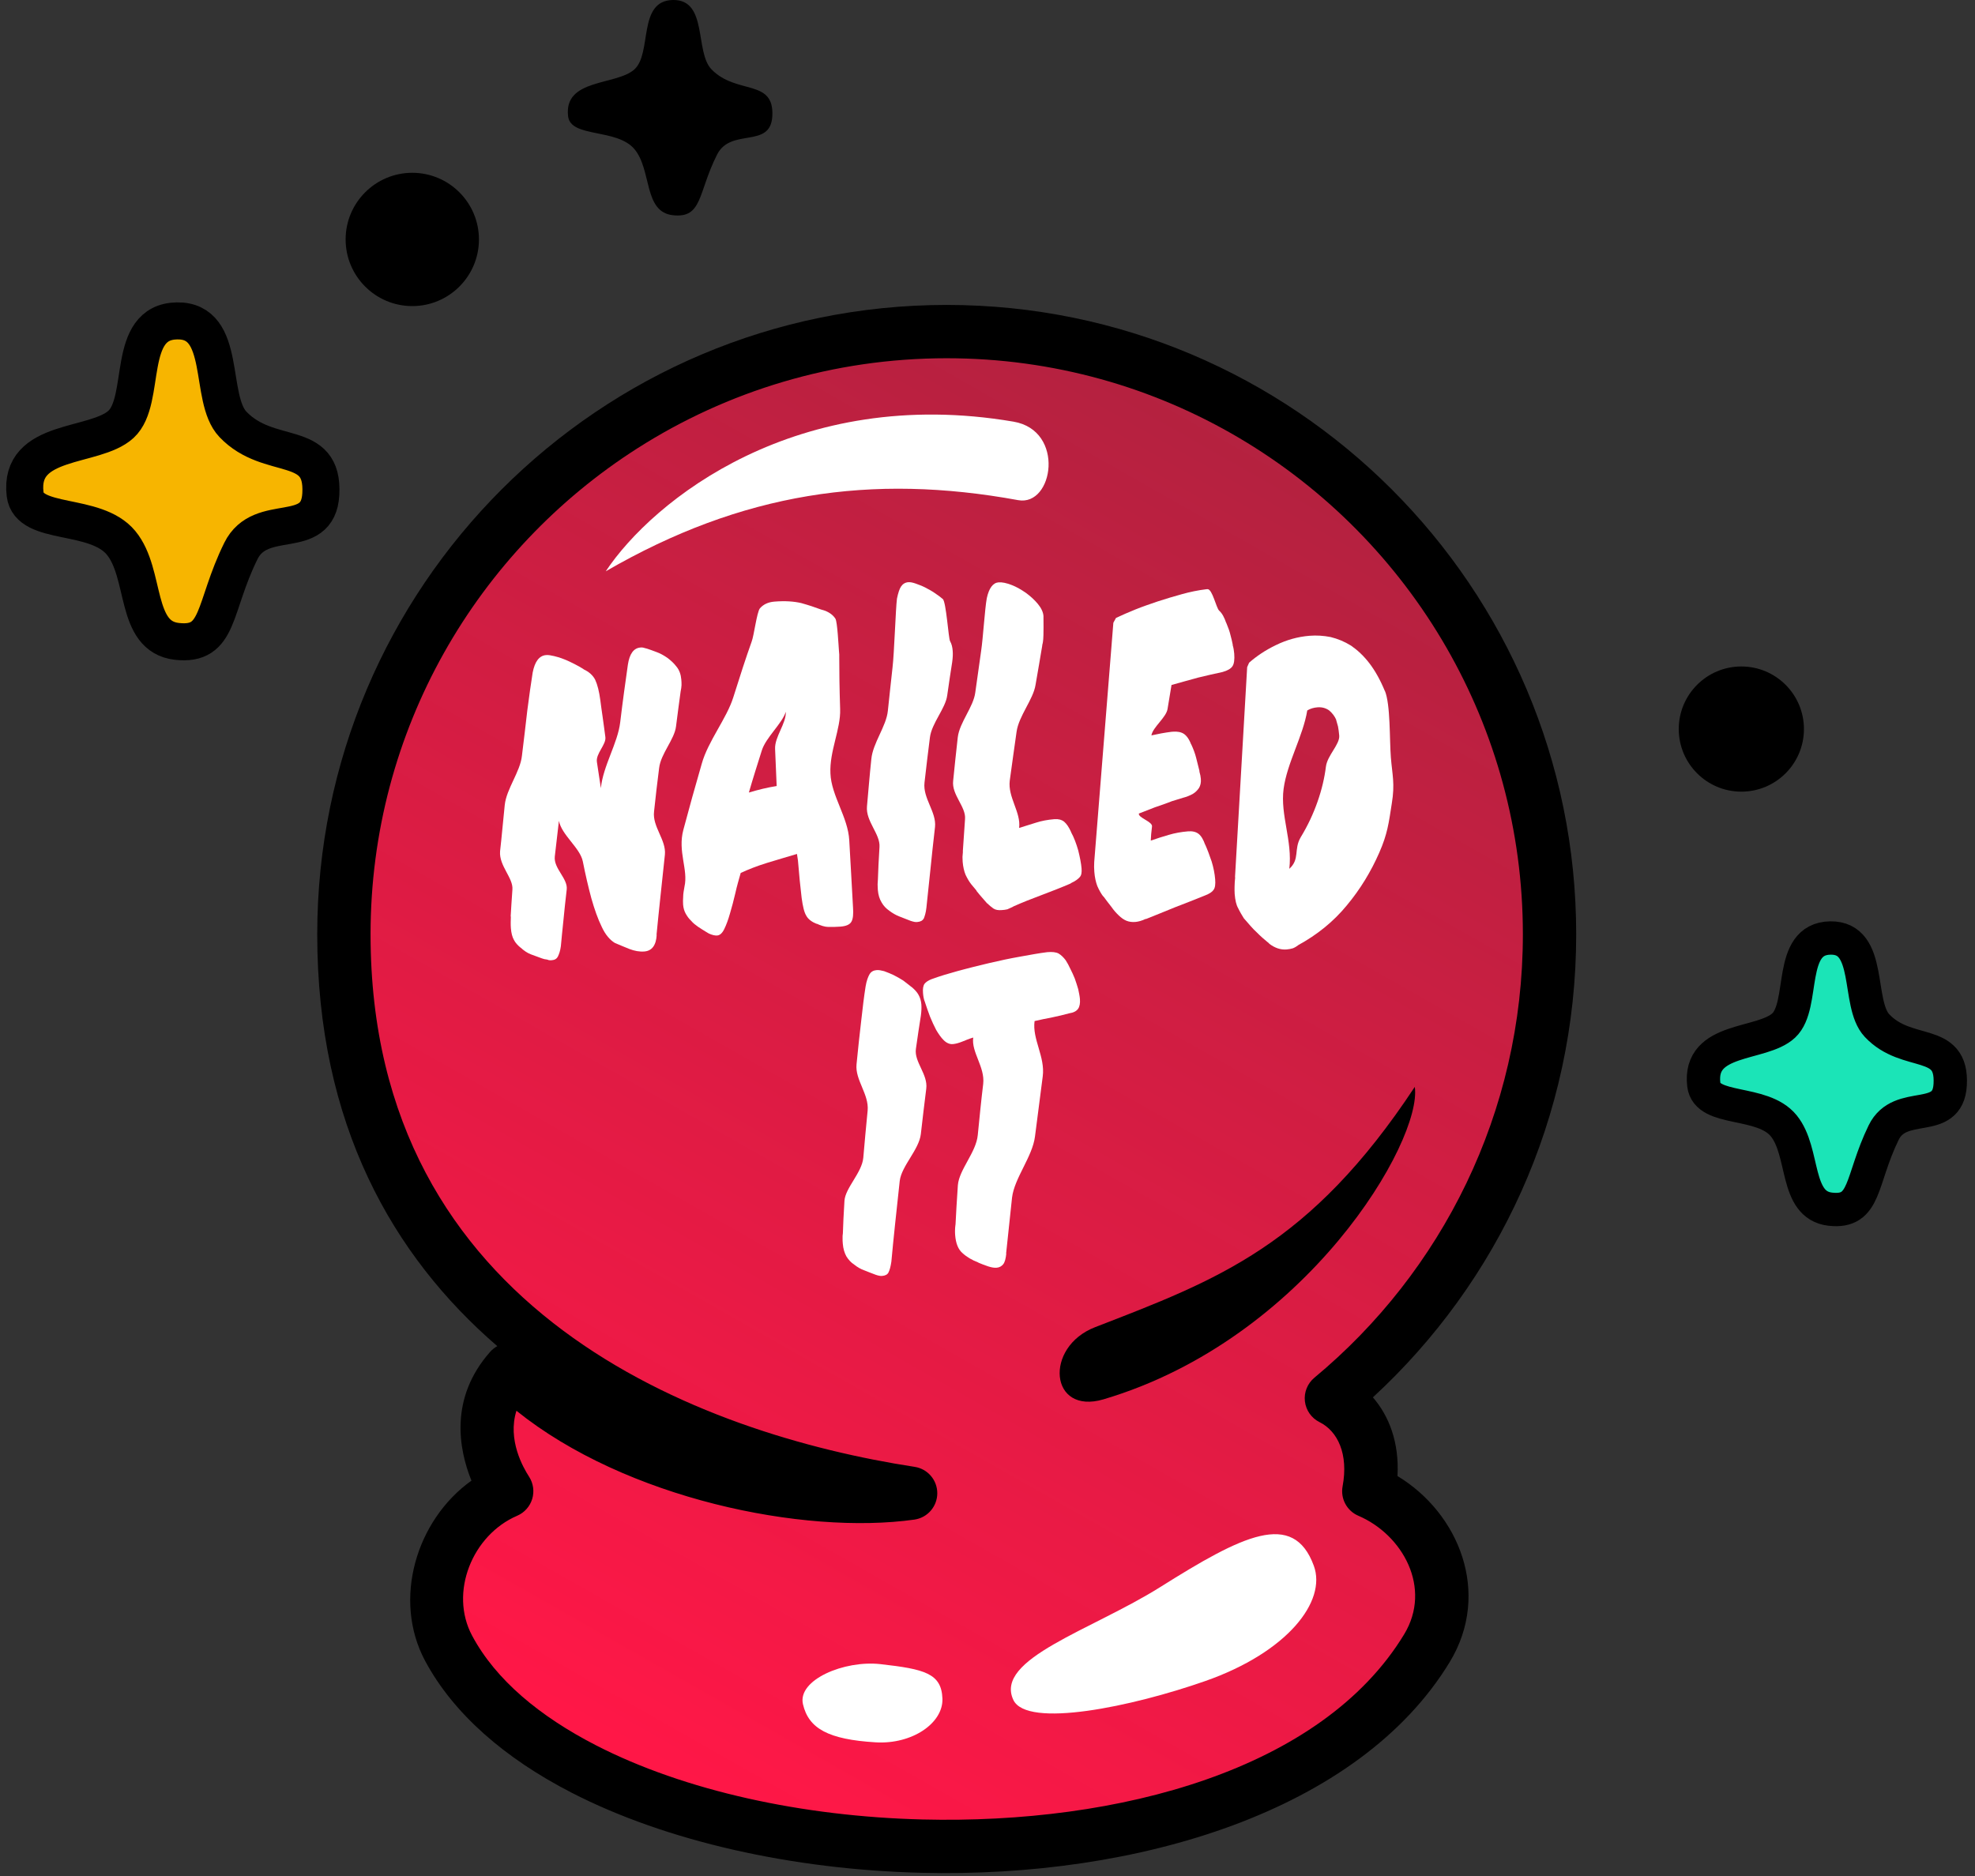 <?xml version="1.0" encoding="UTF-8"?>
<svg width="80px" height="76px" viewBox="0 0 80 76" version="1.1" xmlns="http://www.w3.org/2000/svg" xmlns:xlink="http://www.w3.org/1999/xlink">
    <rect x="0" y="0" width="80" height="76" fill="#333333" stroke="none"/>
    <!-- Generator: Sketch 62 (91390) - https://sketch.com -->
    <title>logo-2</title>
    <desc>Created with Sketch.</desc>
    <defs>
        <linearGradient x1="30.966%" y1="91.118%" x2="68.372%" y2="2.66%" id="linearGradient-1">
            <stop stop-color="#FF1747" offset="0%"></stop>
            <stop stop-color="#FF1747" stop-opacity="0.628" offset="100%"></stop>
        </linearGradient>
    </defs>
    <g id="Page-1" stroke="none" stroke-width="1" fill="none" fill-rule="evenodd">
        <g id="mockup" transform="translate(-93, -30)">
            <g id="header" transform="translate(0, 30)">
                <g id="logo-2" transform="translate(94, 0)">
                    <path d="M35.886,60.492 C26.881,59.108 12.93,53.897 12.93,37.851 C12.93,24.374 23.871,13.433 37.347,13.433 C50.824,13.433 61.766,24.374 61.766,37.851 C61.766,45.406 58.327,52.164 52.93,56.645 C54.007,57.182 54.805,58.485 54.445,60.412 C56.817,61.427 58.298,64.302 56.799,66.772 C49.802,78.298 22.44,76.628 17.17,66.772 C15.948,64.486 17.152,61.427 19.524,60.412 C19.114,59.777 17.891,57.479 19.663,55.482 C23.705,59.475 31.302,61.137 35.886,60.492 Z" id="Fill-1" fill="url(#linearGradient-1)"></path>
                    <path d="M19.144,54.535 C14.917,50.887 11.85,45.558 11.85,37.851 C11.85,23.778 23.275,12.353 37.347,12.353 C51.419,12.353 62.846,23.778 62.846,37.851 C62.846,45.267 59.672,51.948 54.611,56.609 C55.263,57.363 55.683,58.433 55.607,59.797 C58.091,61.296 59.421,64.534 57.723,67.332 C54.053,73.377 45.093,76.089 36.31,75.87 C31.114,75.74 26,74.604 22.15,72.623 C19.45,71.235 17.364,69.425 16.218,67.281 C14.893,64.802 15.858,61.58 18.097,59.983 C17.578,58.705 17.2,56.632 18.855,54.765 C18.939,54.671 19.036,54.594 19.144,54.535 Z M19.919,57.152 C19.547,58.332 20.194,59.458 20.432,59.825 C20.604,60.093 20.65,60.423 20.557,60.727 C20.464,61.032 20.241,61.279 19.95,61.405 C18.134,62.182 17.188,64.513 18.123,66.262 C19.084,68.061 20.873,69.538 23.137,70.703 C26.732,72.551 31.512,73.589 36.364,73.71 C44.329,73.909 52.548,71.693 55.876,66.211 C57.015,64.335 55.823,62.176 54.02,61.405 C53.555,61.206 53.291,60.711 53.384,60.213 C53.628,58.902 53.183,57.977 52.448,57.612 C52.121,57.449 51.899,57.132 51.857,56.77 C51.815,56.407 51.959,56.048 52.24,55.814 C57.399,51.531 60.686,45.072 60.686,37.851 C60.686,33.623 59.559,29.657 57.59,26.235 C53.56,19.232 46.001,14.513 37.347,14.513 C32.742,14.513 28.447,15.85 24.828,18.156 C18.326,22.3 14.01,29.575 14.01,37.851 C14.01,53.199 27.437,58.1 36.05,59.425 C36.579,59.506 36.969,59.963 36.966,60.499 C36.962,61.035 36.567,61.487 36.036,61.562 C31.554,62.192 24.352,60.719 19.919,57.152 Z" id="Fill-2" fill="#000000"></path>
                    <path d="M26.259,0 C27.683,-0.023 27.132,2.106 27.824,2.814 C28.842,3.853 30.373,3.174 30.283,4.714 C30.206,6.038 28.606,5.16 28.048,6.26 C27.263,7.806 27.466,8.85 26.259,8.719 C25.053,8.588 25.413,6.881 24.694,6.036 C23.975,5.191 22.119,5.592 22.012,4.714 C21.824,3.173 23.96,3.47 24.694,2.814 C25.428,2.157 24.811,0.024 26.259,0 Z" id="Fill-3" fill="#000000"></path>
                    <path d="M15.7,7 C17.19,7 18.4,8.21 18.4,9.7 C18.4,11.19 17.19,12.4 15.7,12.4 C14.21,12.4 13,11.19 13,9.7 C13,8.21 14.21,7 15.7,7 Z" id="Fill-4" fill="#000000"></path>
                    <path d="M69.535,27 C70.935,27 72.071,28.136 72.071,29.535 C72.071,30.935 70.935,32.071 69.535,32.071 C68.136,32.071 67,30.935 67,29.535 C67,28.136 68.136,27 69.535,27 Z" id="Fill-5" fill="#000000"></path>
                    <path d="M73.14,38 C74.857,37.971 74.192,40.653 75.028,41.545 C76.256,42.855 78.104,41.999 77.995,43.939 C77.902,45.607 75.971,44.501 75.298,45.887 C74.351,47.836 74.596,49.151 73.14,48.986 C71.684,48.821 72.119,46.67 71.251,45.606 C70.384,44.541 68.143,45.046 68.014,43.939 C67.787,41.998 70.365,42.373 71.251,41.545 C72.137,40.717 71.393,38.03 73.14,38 Z" id="Stroke-7" stroke="#000000" stroke-width="1.35" fill="#1BE4B7" stroke-linecap="round" stroke-linejoin="round"></path>
                    <path d="M6.168,13 C8.229,12.965 7.431,16.136 8.434,17.19 C9.907,18.738 12.124,17.725 11.995,20.019 C11.883,21.99 9.566,20.683 8.757,22.322 C7.621,24.624 7.915,26.179 6.168,25.984 C4.42,25.788 4.942,23.247 3.902,21.989 C2.86,20.73 0.172,21.327 0.017,20.019 C-0.255,17.725 2.838,18.168 3.902,17.19 C4.965,16.212 4.071,13.036 6.168,13 Z" id="Stroke-9" stroke="#000000" stroke-width="1.5" fill="#F7B500" stroke-linecap="round" stroke-linejoin="round"></path>
                    <path d="M23.317,28.366 C23.269,28.009 23.2,27.734 23.11,27.541 C23.02,27.361 22.858,27.214 22.633,27.112 L22.643,27.111 C22.534,27.04 22.406,26.97 22.269,26.9 C22.131,26.831 21.994,26.762 21.849,26.707 C21.713,26.651 21.578,26.609 21.444,26.579 C21.319,26.549 21.214,26.531 21.121,26.538 C20.84,26.561 20.662,26.802 20.576,27.25 C20.507,27.683 20.435,28.196 20.36,28.776 C20.293,29.356 20.221,29.976 20.141,30.623 C20.07,31.27 19.514,31.956 19.445,32.615 C19.375,33.275 19.323,33.907 19.256,34.487 C19.21,35.078 19.794,35.566 19.756,36.036 C19.719,36.507 19.702,36.882 19.685,37.137 L19.693,37.123 C19.688,37.297 19.682,37.458 19.694,37.604 C19.71,37.803 19.751,37.96 19.816,38.075 C19.872,38.19 19.975,38.302 20.096,38.399 L20.086,38.387 C20.218,38.51 20.357,38.605 20.502,38.661 C20.657,38.715 20.803,38.77 20.948,38.825 L21.054,38.857 C21.121,38.865 21.178,38.874 21.227,38.896 C21.274,38.906 21.312,38.903 21.349,38.9 C21.471,38.89 21.551,38.844 21.6,38.746 C21.649,38.649 21.694,38.512 21.718,38.336 C21.749,38.026 21.778,37.677 21.822,37.286 C21.856,36.896 21.907,36.478 21.956,36.033 C22.005,35.589 21.418,35.182 21.473,34.697 C21.529,34.225 21.585,33.74 21.64,33.254 C21.752,33.833 22.498,34.347 22.608,34.899 C22.718,35.452 22.834,35.95 22.954,36.394 C23.084,36.851 23.218,37.228 23.375,37.549 C23.523,37.871 23.71,38.083 23.907,38.201 C24.101,38.279 24.297,38.37 24.5,38.447 C24.704,38.524 24.904,38.562 25.101,38.546 C25.409,38.521 25.579,38.294 25.601,37.865 L25.593,37.879 C25.639,37.408 25.691,36.883 25.751,36.33 C25.81,35.778 25.868,35.213 25.933,34.62 C25.989,34.028 25.419,33.486 25.493,32.879 C25.557,32.273 25.624,31.693 25.699,31.113 C25.766,30.533 26.321,29.955 26.383,29.429 C26.453,28.902 26.509,28.431 26.57,28.012 C26.59,27.916 26.603,27.835 26.606,27.755 C26.609,27.675 26.602,27.595 26.597,27.529 C26.581,27.33 26.519,27.148 26.405,27.01 C26.3,26.871 26.168,26.748 26.018,26.64 C25.879,26.545 25.731,26.463 25.576,26.409 C25.431,26.353 25.305,26.31 25.209,26.278 C25.152,26.269 25.103,26.246 25.055,26.237 C25.016,26.226 24.979,26.229 24.942,26.232 C24.671,26.254 24.501,26.481 24.433,26.927 C24.331,27.643 24.223,28.413 24.122,29.263 C24.021,30.112 23.427,31.028 23.339,31.93 C23.282,31.574 23.236,31.23 23.179,30.874 C23.123,30.531 23.564,30.162 23.521,29.858 C23.478,29.555 23.445,29.264 23.406,29.013 C23.367,28.762 23.34,28.537 23.317,28.366 Z" id="Fill-10" fill="#FFFFFF"></path>
                    <path d="M31.471,36.37 C31.519,36.726 31.575,36.962 31.662,37.102 C31.739,37.243 31.889,37.351 32.083,37.429 L32.073,37.417 C32.248,37.496 32.403,37.55 32.553,37.552 C32.704,37.553 32.873,37.553 33.041,37.539 C33.275,37.521 33.42,37.456 33.486,37.343 C33.553,37.231 33.574,37.029 33.552,36.75 C33.502,35.9 33.458,34.995 33.401,34.052 C33.354,33.107 32.673,32.24 32.638,31.335 C32.594,30.43 33.059,29.538 33.031,28.726 C33.004,27.913 32.995,27.22 32.995,26.632 L32.995,26.512 L32.983,26.366 C32.965,26.14 32.919,25.209 32.842,25.069 C32.755,24.929 32.615,24.82 32.421,24.742 L32.247,24.689 C32.014,24.601 31.754,24.515 31.456,24.432 C31.159,24.362 30.799,24.337 30.369,24.372 C30.108,24.393 29.918,24.488 29.78,24.646 C29.653,24.816 29.54,25.76 29.446,25.995 C29.216,26.641 28.975,27.381 28.705,28.244 C28.436,29.107 27.682,30.022 27.426,30.938 C27.161,31.854 26.912,32.742 26.681,33.615 C26.442,34.502 26.886,35.228 26.725,35.922 C26.699,36.071 26.673,36.206 26.673,36.327 C26.664,36.448 26.663,36.554 26.67,36.647 C26.682,36.793 26.719,36.91 26.775,37.013 C26.84,37.128 26.904,37.216 26.995,37.302 C27.079,37.403 27.178,37.475 27.278,37.547 C27.387,37.618 27.497,37.69 27.595,37.748 L27.714,37.819 C27.841,37.876 27.956,37.906 28.049,37.899 C28.161,37.89 28.258,37.802 28.338,37.636 C28.419,37.469 28.497,37.262 28.57,37.003 C28.644,36.756 28.716,36.483 28.786,36.184 C28.848,35.899 28.93,35.625 29.003,35.365 C29.311,35.221 29.657,35.086 30.061,34.96 C30.455,34.835 30.869,34.722 31.282,34.595 L31.322,34.859 C31.368,35.43 31.418,35.933 31.471,36.37 Z M30.83,28.835 C30.85,29.315 30.375,29.847 30.396,30.339 C30.417,30.832 30.438,31.338 30.46,31.843 C30.265,31.872 30.08,31.914 29.896,31.955 C29.711,31.997 29.527,32.052 29.334,32.107 C29.503,31.519 29.684,30.957 29.856,30.409 C30.021,29.875 30.681,29.315 30.83,28.835 Z" id="Fill-11" fill="#FFFFFF"></path>
                    <path d="M37.197,24.274 C37.096,24.189 36.986,24.104 36.857,24.021 C36.738,23.937 36.6,23.868 36.473,23.798 C36.335,23.729 36.21,23.686 36.093,23.642 C35.968,23.598 35.872,23.579 35.788,23.586 C35.666,23.596 35.568,23.657 35.501,23.756 C35.433,23.855 35.381,24.019 35.333,24.25 C35.28,24.642 35.221,26.489 35.153,27.042 C35.094,27.595 35.027,28.174 34.964,28.794 C34.902,29.426 34.354,30.098 34.294,30.757 C34.224,31.417 34.173,32.062 34.118,32.668 C34.063,33.273 34.659,33.786 34.625,34.31 C34.592,34.833 34.571,35.275 34.561,35.623 C34.558,35.704 34.554,35.771 34.549,35.825 C34.554,35.891 34.55,35.958 34.558,36.051 C34.574,36.25 34.625,36.42 34.711,36.56 C34.789,36.7 34.901,36.811 35.021,36.895 C35.15,36.992 35.289,37.074 35.434,37.129 C35.589,37.184 35.735,37.252 35.89,37.307 C35.948,37.329 36.005,37.337 36.044,37.348 C36.092,37.357 36.129,37.354 36.157,37.352 C36.288,37.341 36.369,37.295 36.419,37.211 C36.458,37.114 36.503,36.977 36.525,36.775 C36.574,36.33 36.627,35.819 36.685,35.253 C36.744,34.701 36.8,34.109 36.874,33.502 C36.938,32.896 36.376,32.34 36.448,31.706 C36.519,31.073 36.593,30.466 36.668,29.872 C36.743,29.292 37.298,28.7 37.368,28.174 C37.44,27.66 37.508,27.214 37.57,26.822 C37.594,26.647 37.601,26.499 37.59,26.366 C37.579,26.22 37.549,26.089 37.484,25.974 C37.419,25.873 37.328,24.384 37.187,24.262 L37.197,24.274 Z" id="Fill-12" fill="#FFFFFF"></path>
                    <path d="M42.379,35.777 C42.56,35.696 42.675,35.606 42.735,35.535 C42.805,35.463 42.823,35.341 42.81,35.182 C42.794,34.983 42.747,34.746 42.677,34.458 C42.599,34.184 42.503,33.924 42.382,33.707 L42.392,33.719 C42.301,33.513 42.205,33.374 42.104,33.288 C41.994,33.204 41.869,33.174 41.71,33.186 C41.439,33.208 41.189,33.255 40.969,33.326 C40.74,33.398 40.52,33.469 40.281,33.541 C40.362,32.907 39.815,32.297 39.902,31.622 C39.99,30.96 40.087,30.298 40.177,29.65 C40.266,29.002 40.852,28.341 40.946,27.745 C41.049,27.163 41.138,26.622 41.221,26.134 L41.213,26.148 C41.242,26.052 41.254,25.958 41.258,25.891 C41.271,25.823 41.273,25.022 41.267,24.955 C41.255,24.796 41.175,24.629 41.04,24.466 C40.905,24.303 40.743,24.156 40.563,24.023 C40.374,23.892 40.176,23.774 39.972,23.697 C39.769,23.62 39.596,23.58 39.447,23.592 C39.223,23.61 39.061,23.823 38.972,24.231 C38.892,24.651 38.82,25.859 38.74,26.386 C38.661,26.927 38.583,27.481 38.506,28.048 C38.432,28.641 37.87,29.261 37.796,29.867 C37.724,30.487 37.667,31.066 37.609,31.632 C37.541,32.198 38.135,32.685 38.09,33.183 C38.055,33.679 38.024,34.123 37.999,34.512 L38.006,34.485 C37.995,34.579 37.991,34.646 37.987,34.713 C37.992,34.78 37.988,34.847 37.994,34.913 C38.01,35.112 38.052,35.296 38.111,35.438 C38.179,35.579 38.256,35.72 38.349,35.833 L38.558,36.083 L38.548,36.084 C38.632,36.197 38.715,36.284 38.777,36.359 C38.85,36.447 38.922,36.521 38.995,36.609 L38.993,36.596 C39.076,36.683 39.156,36.743 39.236,36.803 C39.325,36.863 39.439,36.881 39.579,36.869 C39.654,36.863 39.72,36.858 39.803,36.838 C39.875,36.806 39.957,36.772 40.048,36.725 L40.038,36.726 C40.401,36.563 40.784,36.412 41.195,36.259 C41.596,36.107 41.989,35.955 42.37,35.791 L42.379,35.777 Z" id="Fill-13" fill="#FFFFFF"></path>
                    <path d="M44.098,25.228 L43.323,34.919 C43.315,35.053 43.316,35.187 43.327,35.319 C43.345,35.545 43.389,35.742 43.449,35.897 C43.517,36.052 43.594,36.193 43.689,36.319 L43.688,36.305 C43.814,36.469 43.92,36.621 44.024,36.746 C44.12,36.885 44.223,36.997 44.314,37.083 C44.416,37.182 44.516,37.254 44.623,37.299 C44.73,37.344 44.854,37.36 44.985,37.35 C45.106,37.34 45.254,37.302 45.416,37.222 L45.408,37.236 C45.791,37.085 46.191,36.919 46.601,36.753 C47.012,36.6 47.412,36.434 47.795,36.283 C47.978,36.215 48.094,36.139 48.153,36.055 C48.221,35.969 48.238,35.821 48.222,35.622 C48.204,35.396 48.155,35.146 48.079,34.899 C47.994,34.652 47.909,34.418 47.817,34.212 L47.818,34.225 C47.745,34.017 47.658,33.864 47.548,33.779 C47.437,33.695 47.294,33.666 47.126,33.679 C46.846,33.702 46.586,33.749 46.338,33.823 C46.09,33.896 45.852,33.969 45.614,34.054 C45.62,33.894 45.633,33.706 45.663,33.49 C45.703,33.286 45.098,33.134 45.131,32.958 C45.341,32.874 45.56,32.79 45.779,32.706 C45.999,32.635 46.227,32.55 46.455,32.464 L46.446,32.465 C46.601,32.413 46.758,32.373 46.914,32.321 C47.061,32.283 47.189,32.232 47.306,32.169 C47.414,32.107 47.501,32.02 47.568,31.921 C47.626,31.823 47.654,31.701 47.642,31.555 C47.636,31.475 47.618,31.37 47.579,31.239 L47.59,31.252 C47.547,31.068 47.495,30.886 47.452,30.702 C47.41,30.532 47.338,30.337 47.247,30.144 L47.248,30.157 C47.165,29.937 47.06,29.799 46.95,29.727 C46.841,29.656 46.689,29.628 46.511,29.642 L46.446,29.647 C46.176,29.682 45.907,29.731 45.639,29.792 C45.697,29.454 46.248,29.062 46.295,28.711 C46.353,28.373 46.402,28.048 46.454,27.75 C46.84,27.639 47.199,27.544 47.53,27.451 C47.871,27.37 48.203,27.29 48.518,27.225 C48.72,27.168 48.855,27.091 48.922,26.992 C48.989,26.893 49.013,26.717 48.994,26.479 C48.984,26.359 48.965,26.24 48.928,26.123 L48.938,26.136 C48.908,25.991 48.877,25.847 48.839,25.716 C48.809,25.585 48.749,25.416 48.668,25.223 L48.669,25.236 C48.594,25.015 48.506,24.848 48.384,24.738 C48.263,24.627 48.106,23.852 47.91,23.868 L47.864,23.871 C47.528,23.912 47.205,23.978 46.874,24.071 C46.542,24.164 46.221,24.257 45.9,24.363 C45.589,24.468 45.287,24.572 44.995,24.689 C44.713,24.805 44.44,24.92 44.205,25.033 L44.098,25.228 Z" id="Fill-14" fill="#FFFFFF"></path>
                    <path d="M49.518,27.027 L49.025,35.547 L49.033,35.533 C49.017,35.681 49.009,35.815 49.008,35.922 C49.007,36.029 49.005,36.123 49.012,36.216 C49.033,36.468 49.077,36.665 49.153,36.792 C49.22,36.934 49.296,37.061 49.383,37.201 C49.59,37.438 49.756,37.638 49.908,37.773 C50.052,37.922 50.223,38.068 50.415,38.227 L50.405,38.227 C50.645,38.409 50.877,38.484 51.12,38.464 C51.213,38.457 51.296,38.437 51.37,38.417 C51.452,38.384 51.524,38.338 51.586,38.293 L51.577,38.294 C52.351,37.871 53.014,37.337 53.553,36.68 C54.102,36.022 54.534,35.306 54.868,34.545 C55.202,33.783 55.252,33.352 55.376,32.554 C55.509,31.742 55.397,31.404 55.339,30.687 C55.281,29.958 55.327,28.538 55.095,27.983 L55.096,27.996 C54.909,27.544 54.701,27.173 54.47,26.871 C54.239,26.569 53.985,26.335 53.726,26.156 C53.459,25.99 53.187,25.879 52.899,25.808 C52.612,25.751 52.329,25.734 52.048,25.756 C51.563,25.795 51.112,25.925 50.687,26.132 C50.252,26.341 49.896,26.583 49.597,26.847 L49.518,27.027 Z M51.952,28.782 C52.078,28.705 52.216,28.667 52.365,28.655 C52.543,28.641 52.697,28.682 52.836,28.778 C52.967,28.888 53.062,29.014 53.13,29.168 L53.12,29.156 C53.146,29.247 53.172,29.339 53.198,29.43 C53.216,29.535 53.235,29.654 53.247,29.8 C53.275,30.158 52.766,30.6 52.708,31.058 C52.651,31.517 52.539,31.994 52.37,32.474 C52.202,32.955 51.978,33.441 51.687,33.918 C51.397,34.409 51.663,34.801 51.225,35.197 C51.36,34.065 50.853,33.023 50.994,31.957 C51.135,30.904 51.782,29.824 51.952,28.782 Z" id="Fill-15" fill="#FFFFFF"></path>
                    <path d="M35.926,39.988 C35.825,39.903 35.706,39.819 35.585,39.722 C35.456,39.639 35.328,39.569 35.191,39.499 C35.064,39.443 34.938,39.386 34.812,39.343 C34.697,39.312 34.592,39.294 34.517,39.3 C34.386,39.31 34.296,39.357 34.229,39.456 C34.162,39.568 34.1,39.734 34.062,39.964 C34,40.356 33.943,40.815 33.883,41.367 C33.815,41.92 33.758,42.499 33.695,43.118 C33.632,43.751 34.206,44.333 34.145,44.992 C34.076,45.652 34.024,46.297 33.969,46.902 C33.914,47.508 33.24,48.123 33.206,48.646 C33.173,49.17 33.152,49.612 33.142,49.96 C33.13,50.041 33.126,50.108 33.13,50.161 C33.126,50.228 33.132,50.295 33.139,50.388 C33.155,50.587 33.206,50.756 33.283,50.897 C33.37,51.037 33.473,51.149 33.602,51.232 C33.722,51.329 33.86,51.412 34.015,51.466 C34.161,51.521 34.316,51.589 34.471,51.643 C34.53,51.665 34.577,51.675 34.625,51.684 C34.663,51.695 34.701,51.692 34.738,51.689 C34.86,51.679 34.95,51.632 34.99,51.548 C35.039,51.451 35.075,51.314 35.106,51.112 C35.145,50.668 35.198,50.156 35.257,49.59 C35.316,49.038 35.381,48.445 35.445,47.839 C35.519,47.232 36.228,46.575 36.3,45.941 C36.371,45.308 36.445,44.701 36.519,44.107 C36.595,43.527 36.028,43.025 36.099,42.498 C36.171,41.985 36.238,41.539 36.301,41.147 C36.324,40.971 36.331,40.824 36.321,40.691 C36.309,40.545 36.27,40.415 36.205,40.3 C36.15,40.197 36.047,40.085 35.916,39.976 L35.926,39.988 Z" id="Fill-16" fill="#FFFFFF"></path>
                    <path d="M42.744,40.47 C42.734,40.351 42.705,40.22 42.675,40.075 C42.635,39.932 42.586,39.789 42.537,39.646 C42.478,39.503 42.421,39.374 42.354,39.246 C42.297,39.117 42.231,39.002 42.167,38.901 C42.083,38.787 41.981,38.689 41.882,38.63 C41.774,38.572 41.622,38.557 41.426,38.573 C41.091,38.613 40.73,38.682 40.322,38.755 C39.914,38.827 39.498,38.914 39.073,39.015 C38.649,39.116 38.234,39.216 37.82,39.329 C37.415,39.442 37.048,39.551 36.728,39.67 C36.6,39.72 36.511,39.781 36.451,39.853 C36.392,39.937 36.374,40.059 36.388,40.232 C36.397,40.351 36.415,40.456 36.451,40.56 L36.45,40.547 L36.488,40.664 C36.538,40.821 36.599,40.989 36.671,41.184 C36.752,41.378 36.832,41.558 36.921,41.725 C37.019,41.89 37.114,42.03 37.227,42.141 C37.339,42.252 37.466,42.309 37.597,42.298 C37.709,42.289 37.837,42.252 37.965,42.202 C38.093,42.152 38.238,42.087 38.422,42.032 C38.338,42.626 38.902,43.222 38.826,43.909 C38.741,44.61 38.674,45.297 38.606,45.983 C38.54,46.683 37.853,47.379 37.8,48.011 C37.757,48.642 37.725,49.179 37.704,49.621 L37.703,49.608 C37.679,49.784 37.681,49.93 37.69,50.037 C37.716,50.368 37.812,50.614 37.983,50.761 C38.156,50.921 38.373,51.05 38.635,51.149 L38.625,51.15 C38.761,51.206 38.898,51.262 39.033,51.305 C39.168,51.347 39.273,51.365 39.366,51.358 C39.478,51.349 39.568,51.302 39.637,51.216 C39.705,51.131 39.74,50.981 39.762,50.779 L39.753,50.793 C39.828,50.079 39.907,49.311 39.994,48.517 C40.09,47.721 40.821,46.861 40.924,46.038 C41.028,45.229 41.133,44.419 41.237,43.609 C41.343,42.813 40.805,42.095 40.907,41.365 C41.156,41.305 41.397,41.259 41.628,41.214 C41.86,41.169 42.081,41.111 42.302,41.053 C42.487,41.025 42.605,40.962 42.672,40.864 C42.731,40.779 42.758,40.643 42.744,40.47 Z" id="Fill-17" fill="#FFFFFF"></path>
                    <path d="M52.218,63.432 C51.385,61.158 49.316,62.209 45.997,64.295 C43.214,66.044 39.268,67.201 40.046,68.865 C40.593,70.034 44.877,69.135 47.824,68.101 C51.148,66.935 52.746,64.873 52.218,63.432 Z" id="Fill-18" fill="#FFFFFF"></path>
                    <path d="M37.174,68.811 C37.135,67.792 36.453,67.618 34.663,67.417 C33.197,67.252 31.296,68.053 31.525,69.04 C31.754,70.027 32.552,70.469 34.472,70.585 C35.943,70.673 37.213,69.808 37.174,68.811 Z" id="Fill-19" fill="#FFFFFF"></path>
                    <path d="M23.537,23.144 C25.455,20.258 31.284,15.588 40.054,17.082 C42.158,17.441 41.67,20.523 40.243,20.262 C34.298,19.174 29.053,19.95 23.537,23.144 Z" id="Fill-20" fill="#FFFFFF"></path>
                    <path d="M56.308,44.031 C56.621,46.208 51.939,54.243 43.703,56.688 C41.515,57.338 41.277,54.57 43.361,53.765 C48.336,51.841 52.064,50.46 56.308,44.031 Z" id="Fill-21" fill="#000000"></path>
                </g>
            </g>
        </g>
    </g>
</svg>